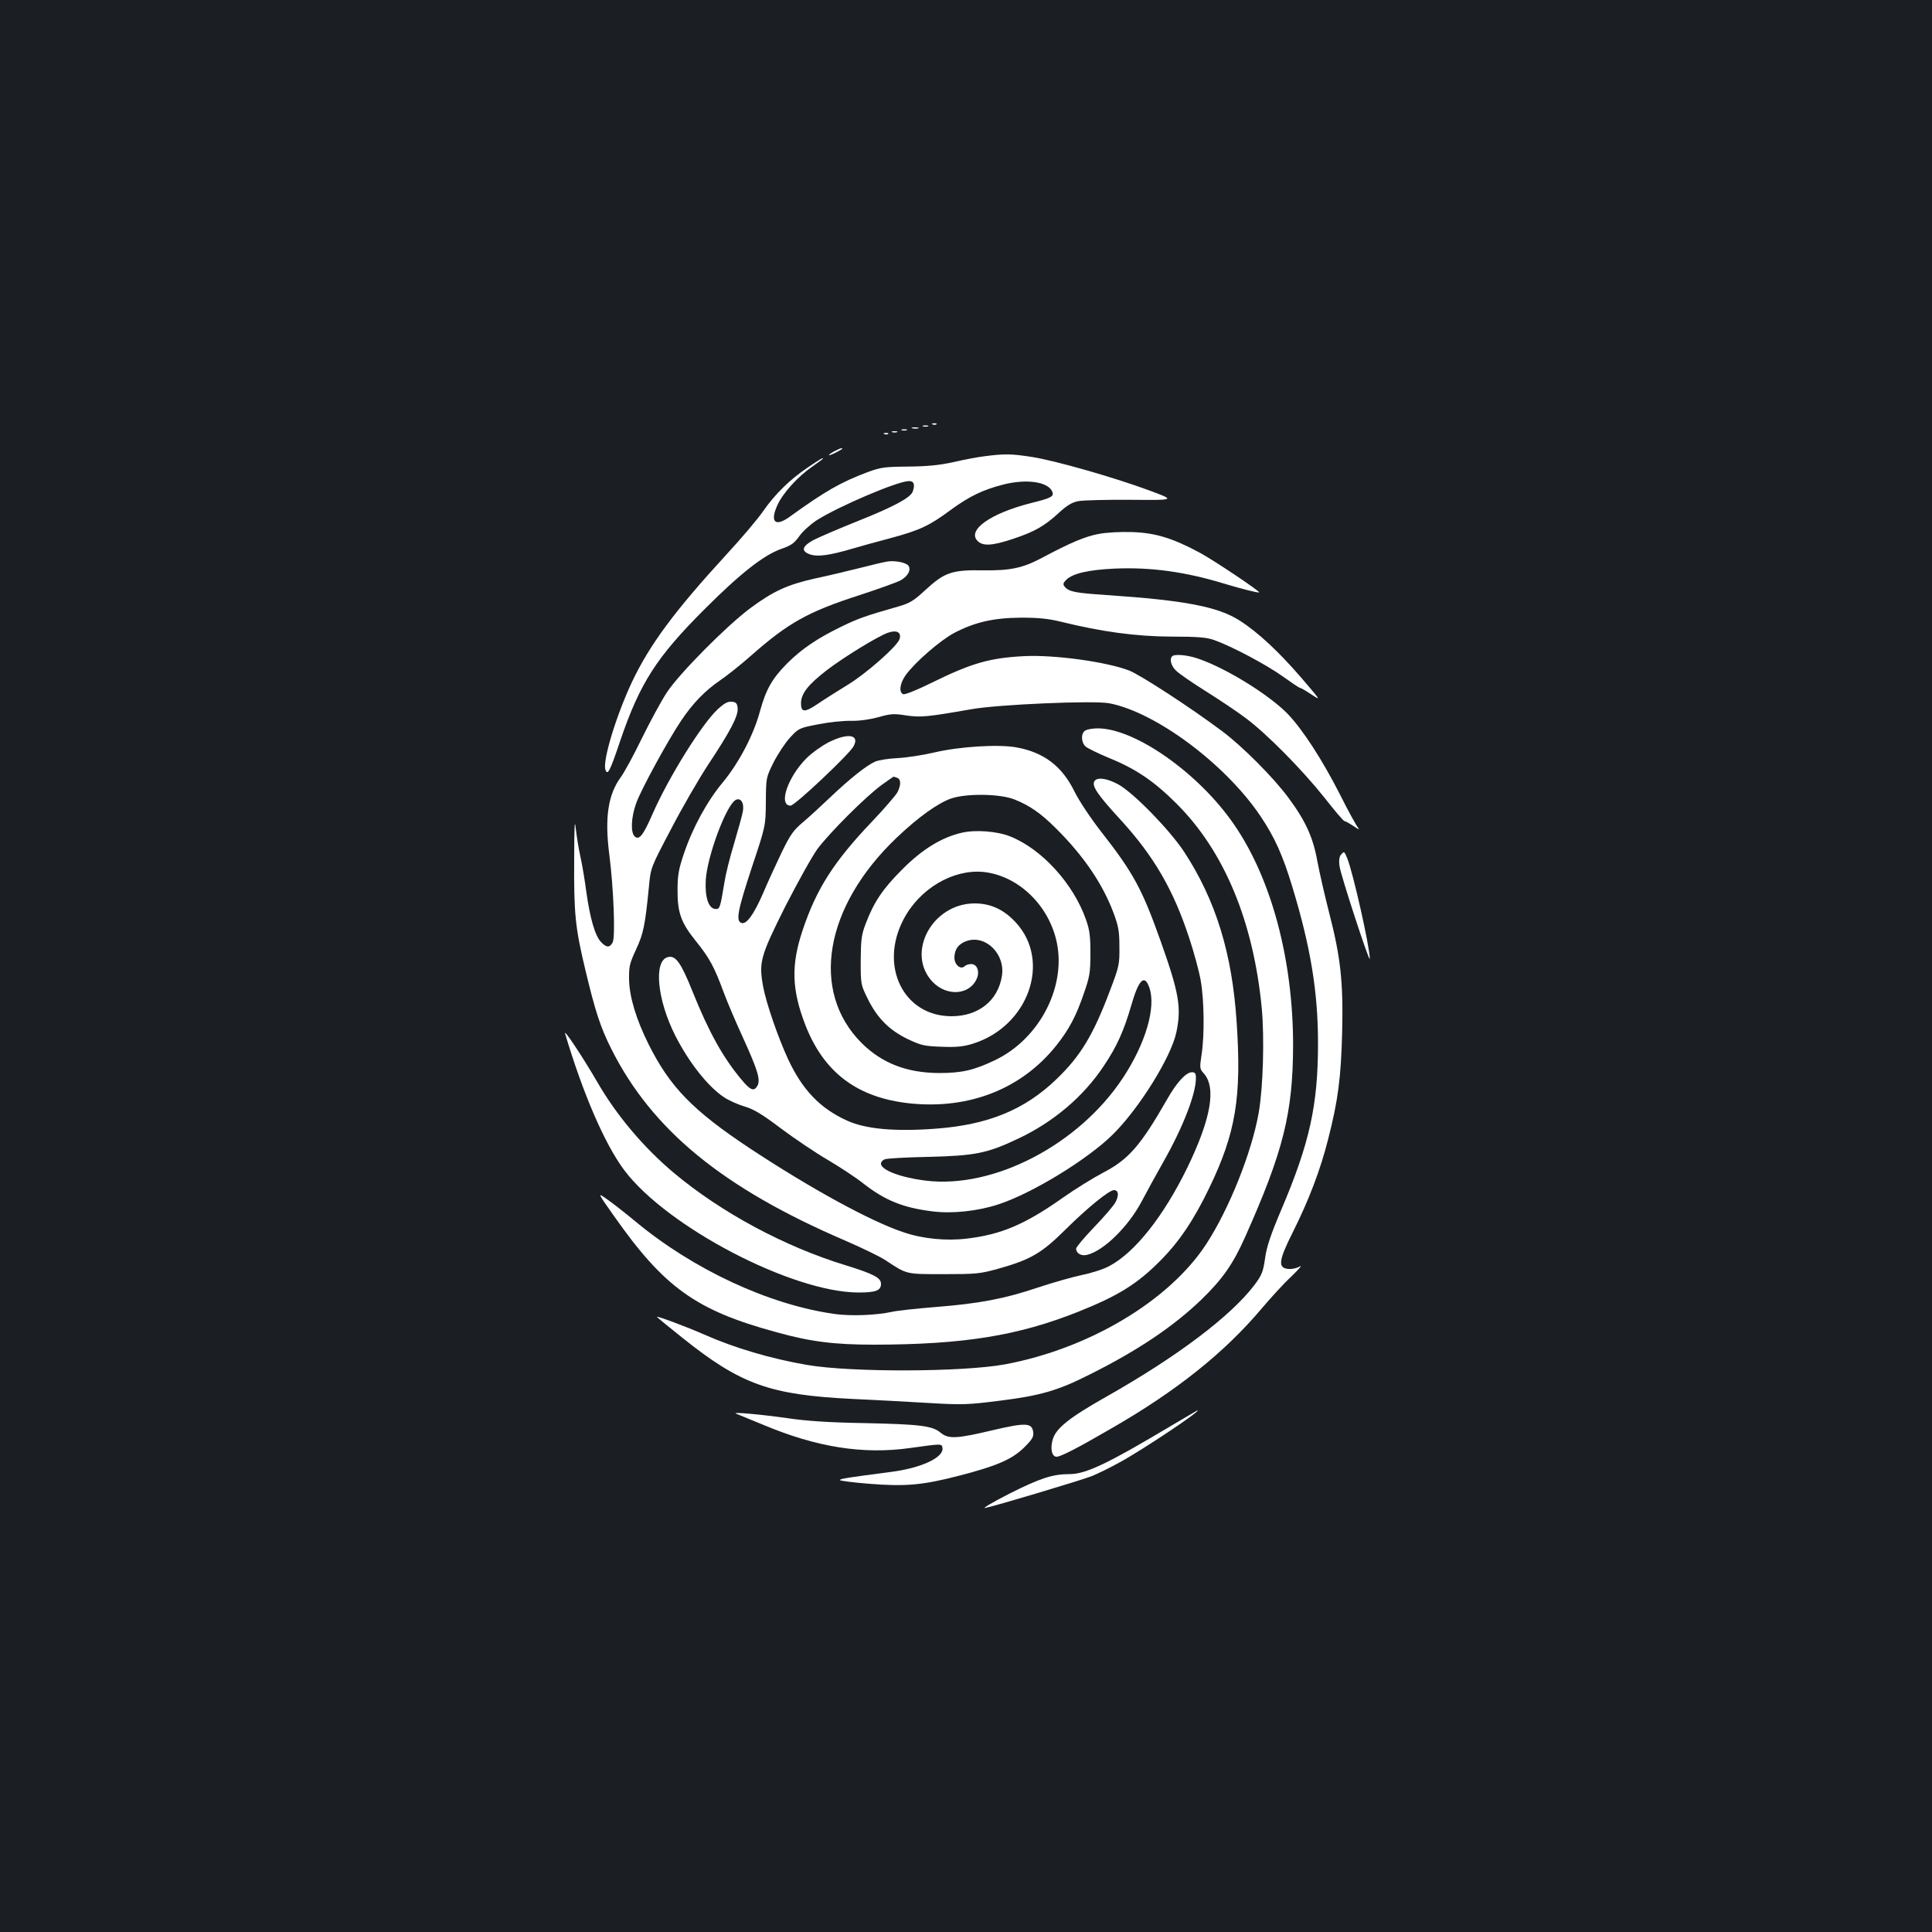 <?xml version="1.0" standalone="no"?>
<!DOCTYPE svg PUBLIC "-//W3C//DTD SVG 20010904//EN"
 "http://www.w3.org/TR/2001/REC-SVG-20010904/DTD/svg10.dtd">
<svg version="1.0" xmlns="http://www.w3.org/2000/svg"
 width="1000pt" height="1000pt" viewBox="0 0 1000 1000"
 preserveAspectRatio="xMidYMid meet">
<rect width="100%" height="100%" fill="#1b1f23"/>
<g transform="translate(0,1000) scale(0.1,-0.1)"
fill="#ffffff" stroke="none">
<path d="M4828 7803 c7 -3 16 -2 19 1 4 3 -2 6 -13 5 -11 0 -14 -3 -6 -6z"/>
<path d="M4778 7793 c6 -2 18 -2 25 0 6 3 1 5 -13 5 -14 0 -19 -2 -12 -5z"/>
<path d="M4723 7783 c9 -2 23 -2 30 0 6 3 -1 5 -18 5 -16 0 -22 -2 -12 -5z"/>
<path d="M4668 7773 c6 -2 18 -2 25 0 6 3 1 5 -13 5 -14 0 -19 -2 -12 -5z"/>
<path d="M4618 7763 c6 -2 18 -2 25 0 6 3 1 5 -13 5 -14 0 -19 -2 -12 -5z"/>
<path d="M4578 7753 c7 -3 16 -2 19 1 4 3 -2 6 -13 5 -11 0 -14 -3 -6 -6z"/>
<path d="M4318 7664 c-39 -21 -35 -28 5 -8 37 19 44 24 31 24 -5 -1 -21 -8
-36 -16z"/>
<path d="M5100 7639 c-36 -4 -110 -18 -165 -31 -74 -16 -135 -22 -235 -23
-122 -1 -142 -4 -210 -29 -140 -53 -217 -97 -403 -231 -75 -54 -103 -27 -63
61 29 63 106 148 182 200 30 21 54 39 54 41 0 5 -13 -2 -81 -48 -88 -59 -167
-136 -227 -222 -30 -44 -116 -145 -190 -225 -270 -294 -399 -468 -491 -662
-83 -177 -154 -412 -137 -455 11 -30 23 -8 76 150 102 300 189 435 440 685
182 182 303 277 394 309 52 18 68 30 94 67 17 24 57 60 89 81 115 73 420 203
478 203 26 0 32 -19 19 -55 -12 -31 -96 -77 -279 -150 -103 -41 -209 -87 -236
-101 -59 -33 -64 -57 -15 -74 39 -13 101 -4 214 29 37 11 127 36 199 55 153
41 204 65 313 146 97 71 167 105 273 132 122 31 234 14 254 -38 9 -24 -6 -32
-111 -58 -209 -53 -332 -140 -276 -196 28 -28 76 -25 184 11 111 37 162 66
236 134 42 39 69 55 101 61 24 5 148 8 274 7 230 -2 230 -2 95 48 -177 66
-491 156 -610 174 -103 16 -141 17 -240 4z"/>
<path d="M5685 7236 c-69 -13 -145 -45 -293 -124 -98 -52 -163 -66 -302 -64
-162 3 -201 -11 -296 -98 -66 -61 -84 -72 -147 -90 -165 -47 -208 -62 -295
-105 -120 -58 -203 -114 -278 -189 -78 -79 -109 -134 -140 -246 -33 -123 -108
-267 -194 -371 -80 -96 -155 -233 -201 -370 -26 -77 -32 -110 -32 -184 -1
-118 18 -171 94 -265 71 -88 96 -134 145 -267 20 -54 66 -161 101 -237 74
-163 90 -214 74 -245 -18 -32 -36 -26 -84 32 -93 111 -168 244 -252 454 -61
152 -88 189 -128 179 -75 -18 -56 -220 38 -406 70 -138 169 -264 252 -319 25
-17 73 -38 106 -48 46 -13 89 -38 188 -113 71 -53 182 -128 246 -165 64 -38
146 -92 182 -121 113 -88 205 -125 357 -144 102 -13 234 1 341 36 175 57 463
233 594 363 137 136 302 402 328 529 27 128 13 205 -82 472 -95 267 -140 351
-305 562 -57 73 -117 163 -141 212 -64 130 -157 201 -297 227 -92 18 -299 5
-429 -26 -60 -14 -146 -27 -190 -29 -44 -2 -96 -10 -115 -18 -44 -19 -131 -88
-235 -187 -44 -42 -106 -99 -138 -126 -50 -42 -66 -64 -112 -159 -29 -61 -73
-156 -96 -211 -48 -110 -86 -162 -112 -152 -29 11 -19 64 54 286 72 216 72
216 73 341 1 125 1 125 40 204 22 43 60 101 85 128 45 49 48 50 146 69 55 11
132 19 170 18 43 -1 98 7 142 19 63 18 80 19 143 9 76 -11 108 -8 337 32 139
25 633 46 714 31 241 -46 602 -315 783 -584 74 -110 116 -204 165 -366 95
-313 133 -544 133 -810 0 -320 -43 -515 -189 -859 -56 -132 -77 -194 -85 -254
-10 -70 -17 -87 -55 -138 -122 -161 -400 -371 -768 -579 -189 -107 -259 -162
-276 -220 -14 -48 -5 -90 20 -90 21 0 107 44 286 148 337 194 585 393 776 620
45 53 113 128 153 165 39 38 59 61 44 52 -15 -9 -41 -15 -60 -13 -55 5 -50 44
23 189 84 168 143 323 183 481 52 203 67 319 73 558 6 259 -8 386 -68 618 -22
86 -49 204 -60 262 -22 125 -61 211 -151 332 -76 103 -237 265 -343 344 -157
118 -424 292 -482 314 -119 45 -383 81 -538 74 -183 -9 -276 -36 -487 -140
-71 -35 -135 -61 -143 -57 -24 9 -17 57 13 99 50 68 178 179 251 218 107 56
204 78 346 79 91 0 141 -5 206 -21 212 -52 387 -76 569 -77 141 0 185 -4 225
-18 92 -33 269 -127 353 -187 46 -33 86 -60 90 -60 4 0 31 -15 59 -34 52 -34
51 -34 -49 83 -117 136 -225 237 -320 298 -113 73 -287 106 -691 133 -162 11
-194 17 -216 43 -10 13 -9 19 8 36 33 33 117 52 252 58 182 8 361 -16 559 -76
100 -30 183 -51 187 -47 6 5 -230 163 -303 203 -144 78 -234 105 -354 109 -61
2 -135 -2 -175 -10z m-1029 -544 c-12 -37 -173 -179 -269 -237 -50 -31 -119
-74 -151 -96 -72 -49 -91 -48 -90 4 2 49 38 94 132 167 87 67 266 177 318 195
46 16 71 2 60 -33z m-12 -718 c20 -8 20 -37 1 -75 -9 -16 -68 -85 -132 -152
-197 -207 -287 -347 -359 -563 -60 -179 -56 -307 14 -488 96 -248 270 -378
541 -407 308 -32 579 75 758 299 66 83 104 154 144 273 29 83 33 106 33 204 0
89 -4 122 -23 175 -65 186 -229 366 -393 431 -68 27 -179 35 -249 19 -105 -24
-206 -86 -309 -190 -101 -101 -146 -168 -188 -278 -23 -59 -26 -82 -27 -193 0
-125 0 -125 38 -202 49 -98 111 -160 207 -206 68 -32 85 -36 175 -39 78 -3
113 1 161 16 287 90 406 426 223 626 -62 68 -131 100 -215 100 -220 -1 -357
-258 -217 -406 76 -79 197 -68 231 22 13 35 -2 70 -31 70 -13 0 -28 -5 -34
-11 -20 -20 -53 7 -53 44 0 43 22 73 65 87 98 32 199 -69 181 -181 -20 -128
-121 -209 -261 -209 -248 0 -376 259 -248 502 83 158 254 259 411 245 173 -17
329 -159 377 -344 62 -237 -79 -518 -316 -631 -109 -52 -172 -66 -289 -66
-167 1 -295 51 -400 155 -268 268 -193 707 181 1063 110 105 213 179 282 203
79 27 253 25 328 -5 78 -31 136 -71 215 -150 142 -141 240 -285 296 -433 27
-72 32 -98 32 -179 1 -90 -1 -102 -48 -225 -87 -232 -153 -341 -278 -461 -165
-159 -355 -236 -624 -256 -212 -16 -363 -2 -458 41 -142 64 -233 160 -308 321
-51 111 -112 287 -128 373 -23 127 -15 156 114 414 65 127 140 262 168 300 63
84 248 269 330 329 33 24 62 44 63 44 2 0 10 -3 19 -6z m-799 -174 c-3 -19
-24 -93 -45 -165 -22 -71 -44 -161 -50 -200 -22 -133 -24 -140 -45 -140 -37 0
-57 59 -52 150 8 125 105 385 154 414 27 15 46 -15 38 -59z m2104 -912 c36
-102 -20 -291 -138 -469 -228 -344 -667 -573 -1019 -530 -168 21 -277 76 -214
110 9 5 112 11 227 13 241 6 304 18 462 93 186 87 342 220 447 379 66 98 103
180 141 311 39 136 69 165 94 93z"/>
<path d="M4590 7093 c-14 -2 -77 -17 -140 -33 -63 -16 -169 -41 -235 -55 -141
-32 -213 -65 -333 -154 -124 -93 -367 -338 -431 -436 -29 -44 -86 -150 -128
-235 -41 -85 -91 -177 -110 -203 -66 -90 -84 -211 -59 -402 22 -173 32 -426
17 -453 -15 -28 -32 -28 -60 2 -31 32 -57 123 -76 258 -8 62 -22 145 -31 185
-9 39 -19 104 -24 145 -5 54 -8 13 -8 -157 -2 -283 5 -355 58 -576 51 -213 77
-294 134 -408 211 -420 577 -720 1210 -992 88 -38 183 -84 211 -103 110 -73
103 -71 300 -71 165 0 188 2 278 27 172 48 228 81 352 204 114 113 226 204
251 204 23 0 27 -26 8 -62 -9 -18 -59 -76 -111 -130 -51 -53 -93 -103 -93
-111 0 -24 27 -40 57 -32 86 21 213 146 282 276 24 46 75 139 113 206 101 178
168 351 168 432 0 25 -4 31 -21 31 -30 0 -79 -53 -128 -140 -137 -239 -199
-311 -330 -379 -55 -29 -150 -88 -212 -132 -196 -138 -318 -189 -495 -210
-107 -13 -229 -1 -328 33 -169 56 -483 228 -796 435 -294 195 -413 317 -524
540 -63 127 -98 242 -100 333 -1 68 3 84 36 155 38 82 47 123 67 327 9 97 9
97 115 298 57 110 144 260 192 333 114 172 156 252 152 291 -2 25 -8 32 -30
34 -20 2 -38 -7 -73 -39 -82 -76 -253 -350 -337 -541 -48 -110 -69 -138 -92
-118 -23 19 -20 98 7 173 26 72 164 325 234 429 59 88 123 154 201 207 35 24
107 81 160 128 193 170 293 226 562 313 98 32 192 66 209 75 41 21 61 60 40
80 -16 15 -72 25 -109 18z"/>
<path d="M6067 6603 c-15 -15 -5 -51 21 -75 15 -15 85 -63 155 -107 70 -44
163 -106 205 -138 109 -81 292 -267 406 -410 53 -68 100 -123 105 -123 4 0 26
-12 47 -26 26 -18 34 -20 23 -8 -9 11 -51 87 -92 169 -92 181 -194 339 -273
421 -96 98 -318 236 -463 285 -54 19 -122 25 -134 12z"/>
<path d="M5618 6219 c-24 -13 -23 -61 1 -83 10 -9 66 -36 123 -60 138 -56 232
-120 348 -236 247 -246 398 -610 441 -1060 14 -153 7 -409 -16 -540 -36 -204
-152 -495 -270 -677 -191 -295 -608 -544 -1044 -625 -219 -40 -794 -42 -1023
-3 -187 32 -379 89 -532 157 -88 39 -246 98 -246 92 0 -2 58 -49 129 -106 305
-244 454 -298 886 -319 116 -5 293 -15 395 -21 171 -10 199 -9 365 12 209 26
300 52 464 135 249 124 436 250 580 389 110 107 163 183 226 324 198 444 247
641 248 992 0 440 -111 859 -304 1140 -182 267 -515 501 -708 500 -25 0 -54
-5 -63 -11z"/>
<path d="M4289 6158 c-35 -18 -87 -55 -115 -83 -97 -97 -147 -245 -82 -245 22
0 303 265 326 307 33 61 -29 71 -129 21z"/>
<path d="M5663 5953 c-10 -25 22 -71 136 -195 174 -190 274 -363 356 -612 25
-75 52 -175 60 -222 18 -101 20 -286 4 -385 -10 -66 -9 -72 10 -93 68 -73 40
-235 -84 -491 -123 -251 -270 -437 -403 -508 -29 -16 -94 -37 -145 -47 -50
-11 -153 -40 -227 -65 -173 -58 -301 -82 -526 -100 -100 -8 -202 -19 -227 -25
-83 -18 -212 -23 -298 -11 -340 48 -730 230 -1029 478 -52 43 -118 95 -147
115 -52 37 -52 37 35 -86 260 -370 424 -488 839 -601 179 -50 302 -65 509 -65
462 1 742 46 1054 170 208 83 306 144 425 264 99 99 175 213 254 377 137 284
168 469 142 856 -23 358 -108 633 -272 884 -74 112 -258 302 -339 348 -61 34
-117 41 -127 14z"/>
<path d="M6940 5575 c-8 -10 -11 -31 -6 -61 6 -45 155 -501 156 -477 1 57 -87
449 -117 521 -15 37 -16 37 -33 17z"/>
<path d="M2925 4650 c92 -310 206 -574 307 -708 221 -293 868 -631 1211 -632
90 0 117 10 117 45 0 31 -38 51 -180 95 -319 97 -647 274 -892 479 -155 130
-297 298 -395 468 -72 124 -176 282 -168 253z"/>
<path d="M6060 2619 c-327 -195 -440 -249 -524 -249 -88 0 -152 -21 -311 -101
-88 -45 -144 -78 -125 -74 59 12 495 143 552 165 29 12 91 42 138 68 116 62
436 276 408 272 -2 -1 -64 -37 -138 -81z"/>
<path d="M3810 2683 c8 -3 71 -29 141 -58 276 -116 516 -154 759 -120 165 23
164 23 168 2 10 -50 -109 -106 -269 -126 -215 -28 -255 -34 -262 -41 -5 -4 64
-13 152 -20 188 -15 278 -7 466 42 193 50 270 83 333 143 44 43 53 58 50 81
-6 50 -36 52 -211 11 -185 -44 -228 -46 -268 -13 -42 36 -106 44 -394 50 -180
3 -301 11 -395 25 -140 20 -296 34 -270 24z"/>
</g>
</svg>
